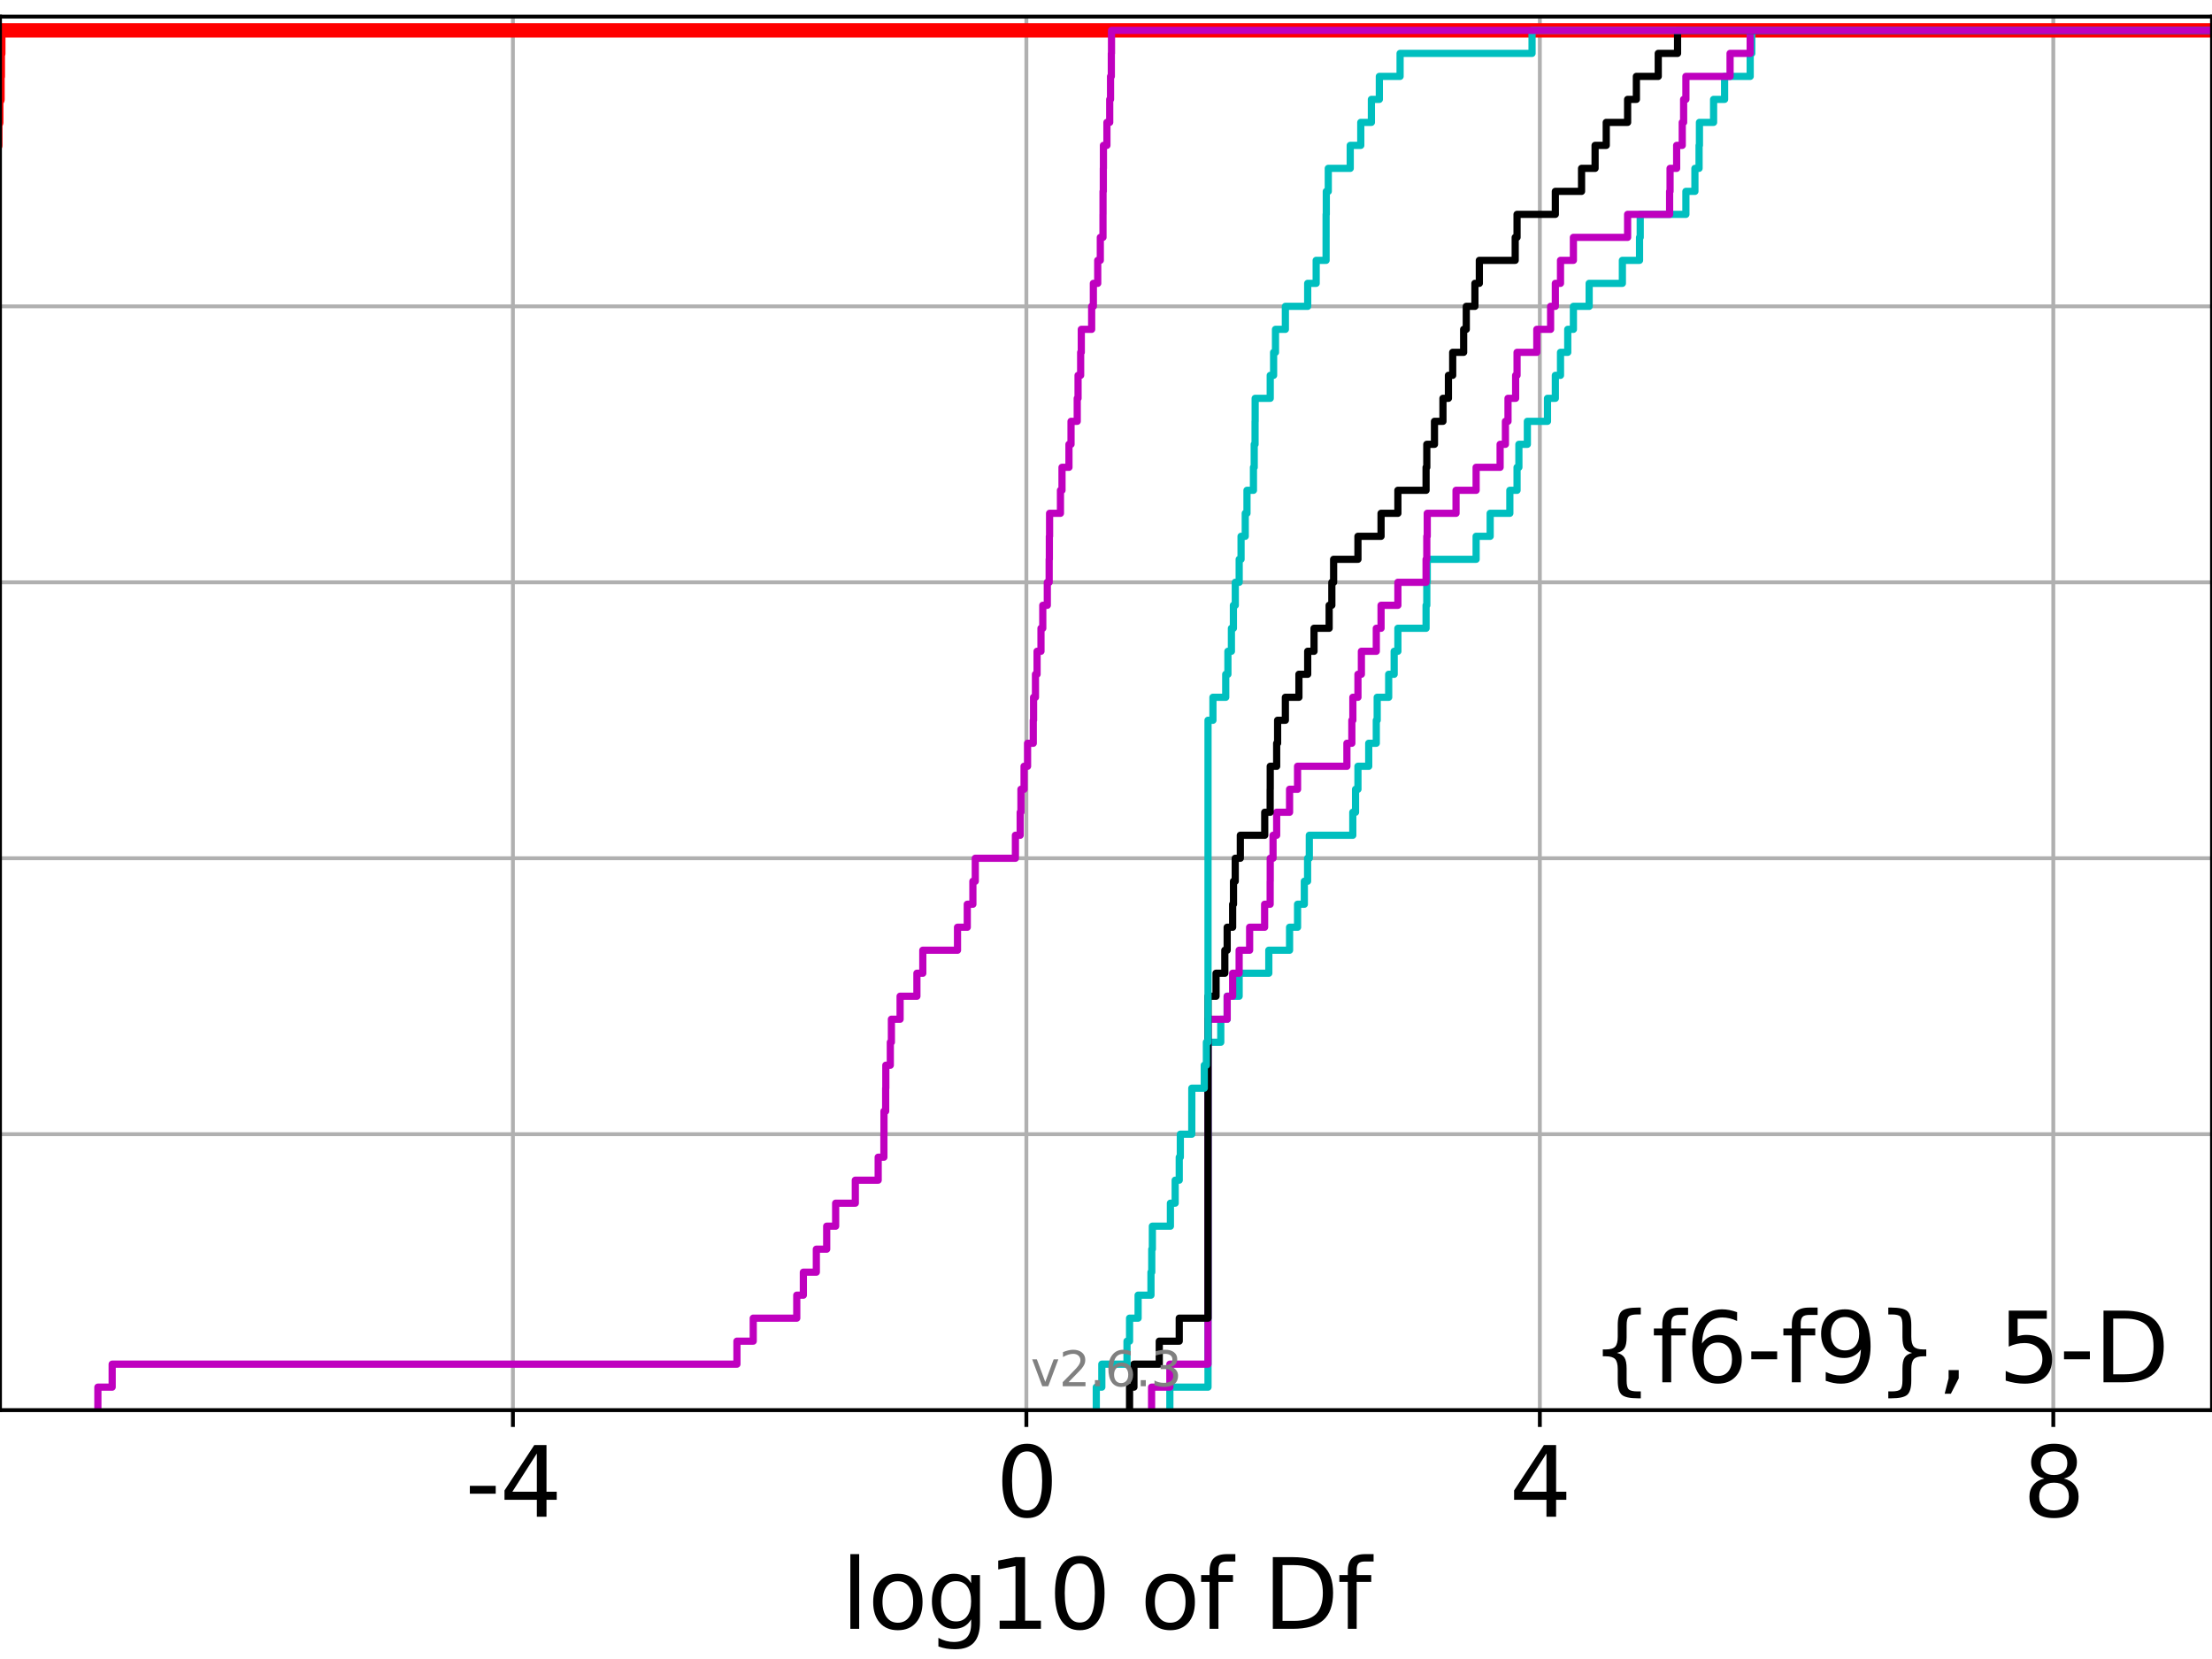 <?xml version="1.0" encoding="utf-8" standalone="no"?>
<!DOCTYPE svg PUBLIC "-//W3C//DTD SVG 1.1//EN"
  "http://www.w3.org/Graphics/SVG/1.1/DTD/svg11.dtd">
<svg xmlns:xlink="http://www.w3.org/1999/xlink" width="460.8pt" height="345.6pt" viewBox="0 0 460.8 345.6" xmlns="http://www.w3.org/2000/svg" version="1.1">
 <defs>
  <style type="text/css">*{stroke-linejoin: round; stroke-linecap: butt}</style>
 </defs>
 <g id="figure_1">
  <g id="patch_1">
   <path d="M 0 345.6 
L 460.8 345.6 
L 460.8 0 
L 0 0 
z
" style="fill: #ffffff"/>
  </g>
  <g id="axes_1">
   <g id="patch_2">
    <path d="M 0 293.76 
L 460.8 293.76 
L 460.8 3.456 
L 0 3.456 
z
" style="fill: #ffffff"/>
   </g>
   <g id="matplotlib.axis_1">
    <g id="xtick_1">
     <g id="line2d_1">
      <path d="M 106.849 293.76 
L 106.849 3.456 
" clip-path="url(#pde0a238478)" style="fill: none; stroke: #b0b0b0; stroke-width: 0.8; stroke-linecap: square"/>
     </g>
     <g id="line2d_2">
      <defs>
       <path id="m75b2eb75c2" d="M 0 0 
L 0 3.5 
" style="stroke: #000000; stroke-width: 0.8"/>
      </defs>
      <g>
       <use xlink:href="#m75b2eb75c2" x="106.849" y="293.76" style="stroke: #000000; stroke-width: 0.8"/>
      </g>
     </g>
     <g id="text_1">
      <!-- -4 -->
      <g transform="translate(96.878 315.957)scale(0.2 -0.2)">
       <defs>
        <path id="DejaVuSans-2d" d="M 313 2009 
L 1997 2009 
L 1997 1497 
L 313 1497 
L 313 2009 
z
" transform="scale(0.016)"/>
        <path id="DejaVuSans-34" d="M 2419 4116 
L 825 1625 
L 2419 1625 
L 2419 4116 
z
M 2253 4666 
L 3047 4666 
L 3047 1625 
L 3713 1625 
L 3713 1100 
L 3047 1100 
L 3047 0 
L 2419 0 
L 2419 1100 
L 313 1100 
L 313 1709 
L 2253 4666 
z
" transform="scale(0.016)"/>
       </defs>
       <use xlink:href="#DejaVuSans-2d"/>
       <use xlink:href="#DejaVuSans-34" x="36.084"/>
      </g>
     </g>
    </g>
    <g id="xtick_2">
     <g id="line2d_3">
      <path d="M 213.813 293.76 
L 213.813 3.456 
" clip-path="url(#pde0a238478)" style="fill: none; stroke: #b0b0b0; stroke-width: 0.8; stroke-linecap: square"/>
     </g>
     <g id="line2d_4">
      <g>
       <use xlink:href="#m75b2eb75c2" x="213.813" y="293.76" style="stroke: #000000; stroke-width: 0.8"/>
      </g>
     </g>
     <g id="text_2">
      <!-- 0 -->
      <g transform="translate(207.45 315.957)scale(0.2 -0.2)">
       <defs>
        <path id="DejaVuSans-30" d="M 2034 4250 
Q 1547 4250 1301 3770 
Q 1056 3291 1056 2328 
Q 1056 1369 1301 889 
Q 1547 409 2034 409 
Q 2525 409 2770 889 
Q 3016 1369 3016 2328 
Q 3016 3291 2770 3770 
Q 2525 4250 2034 4250 
z
M 2034 4750 
Q 2819 4750 3233 4129 
Q 3647 3509 3647 2328 
Q 3647 1150 3233 529 
Q 2819 -91 2034 -91 
Q 1250 -91 836 529 
Q 422 1150 422 2328 
Q 422 3509 836 4129 
Q 1250 4750 2034 4750 
z
" transform="scale(0.016)"/>
       </defs>
       <use xlink:href="#DejaVuSans-30"/>
      </g>
     </g>
    </g>
    <g id="xtick_3">
     <g id="line2d_5">
      <path d="M 320.777 293.76 
L 320.777 3.456 
" clip-path="url(#pde0a238478)" style="fill: none; stroke: #b0b0b0; stroke-width: 0.8; stroke-linecap: square"/>
     </g>
     <g id="line2d_6">
      <g>
       <use xlink:href="#m75b2eb75c2" x="320.777" y="293.76" style="stroke: #000000; stroke-width: 0.8"/>
      </g>
     </g>
     <g id="text_3">
      <!-- 4 -->
      <g transform="translate(314.414 315.957)scale(0.2 -0.2)">
       <use xlink:href="#DejaVuSans-34"/>
      </g>
     </g>
    </g>
    <g id="xtick_4">
     <g id="line2d_7">
      <path d="M 427.741 293.76 
L 427.741 3.456 
" clip-path="url(#pde0a238478)" style="fill: none; stroke: #b0b0b0; stroke-width: 0.8; stroke-linecap: square"/>
     </g>
     <g id="line2d_8">
      <g>
       <use xlink:href="#m75b2eb75c2" x="427.741" y="293.76" style="stroke: #000000; stroke-width: 0.8"/>
      </g>
     </g>
     <g id="text_4">
      <!-- 8 -->
      <g transform="translate(421.379 315.957)scale(0.2 -0.2)">
       <defs>
        <path id="DejaVuSans-38" d="M 2034 2216 
Q 1584 2216 1326 1975 
Q 1069 1734 1069 1313 
Q 1069 891 1326 650 
Q 1584 409 2034 409 
Q 2484 409 2743 651 
Q 3003 894 3003 1313 
Q 3003 1734 2745 1975 
Q 2488 2216 2034 2216 
z
M 1403 2484 
Q 997 2584 770 2862 
Q 544 3141 544 3541 
Q 544 4100 942 4425 
Q 1341 4750 2034 4750 
Q 2731 4750 3128 4425 
Q 3525 4100 3525 3541 
Q 3525 3141 3298 2862 
Q 3072 2584 2669 2484 
Q 3125 2378 3379 2068 
Q 3634 1759 3634 1313 
Q 3634 634 3220 271 
Q 2806 -91 2034 -91 
Q 1263 -91 848 271 
Q 434 634 434 1313 
Q 434 1759 690 2068 
Q 947 2378 1403 2484 
z
M 1172 3481 
Q 1172 3119 1398 2916 
Q 1625 2713 2034 2713 
Q 2441 2713 2670 2916 
Q 2900 3119 2900 3481 
Q 2900 3844 2670 4047 
Q 2441 4250 2034 4250 
Q 1625 4250 1398 4047 
Q 1172 3844 1172 3481 
z
" transform="scale(0.016)"/>
       </defs>
       <use xlink:href="#DejaVuSans-38"/>
      </g>
     </g>
    </g>
    <g id="text_5">
     <!-- log10 of Df -->
     <g transform="translate(175.214 339.313)scale(0.2 -0.2)">
      <defs>
       <path id="DejaVuSans-6c" d="M 603 4863 
L 1178 4863 
L 1178 0 
L 603 0 
L 603 4863 
z
" transform="scale(0.016)"/>
       <path id="DejaVuSans-6f" d="M 1959 3097 
Q 1497 3097 1228 2736 
Q 959 2375 959 1747 
Q 959 1119 1226 758 
Q 1494 397 1959 397 
Q 2419 397 2687 759 
Q 2956 1122 2956 1747 
Q 2956 2369 2687 2733 
Q 2419 3097 1959 3097 
z
M 1959 3584 
Q 2709 3584 3137 3096 
Q 3566 2609 3566 1747 
Q 3566 888 3137 398 
Q 2709 -91 1959 -91 
Q 1206 -91 779 398 
Q 353 888 353 1747 
Q 353 2609 779 3096 
Q 1206 3584 1959 3584 
z
" transform="scale(0.016)"/>
       <path id="DejaVuSans-67" d="M 2906 1791 
Q 2906 2416 2648 2759 
Q 2391 3103 1925 3103 
Q 1463 3103 1205 2759 
Q 947 2416 947 1791 
Q 947 1169 1205 825 
Q 1463 481 1925 481 
Q 2391 481 2648 825 
Q 2906 1169 2906 1791 
z
M 3481 434 
Q 3481 -459 3084 -895 
Q 2688 -1331 1869 -1331 
Q 1566 -1331 1297 -1286 
Q 1028 -1241 775 -1147 
L 775 -588 
Q 1028 -725 1275 -790 
Q 1522 -856 1778 -856 
Q 2344 -856 2625 -561 
Q 2906 -266 2906 331 
L 2906 616 
Q 2728 306 2450 153 
Q 2172 0 1784 0 
Q 1141 0 747 490 
Q 353 981 353 1791 
Q 353 2603 747 3093 
Q 1141 3584 1784 3584 
Q 2172 3584 2450 3431 
Q 2728 3278 2906 2969 
L 2906 3500 
L 3481 3500 
L 3481 434 
z
" transform="scale(0.016)"/>
       <path id="DejaVuSans-31" d="M 794 531 
L 1825 531 
L 1825 4091 
L 703 3866 
L 703 4441 
L 1819 4666 
L 2450 4666 
L 2450 531 
L 3481 531 
L 3481 0 
L 794 0 
L 794 531 
z
" transform="scale(0.016)"/>
       <path id="DejaVuSans-20" transform="scale(0.016)"/>
       <path id="DejaVuSans-66" d="M 2375 4863 
L 2375 4384 
L 1825 4384 
Q 1516 4384 1395 4259 
Q 1275 4134 1275 3809 
L 1275 3500 
L 2222 3500 
L 2222 3053 
L 1275 3053 
L 1275 0 
L 697 0 
L 697 3053 
L 147 3053 
L 147 3500 
L 697 3500 
L 697 3744 
Q 697 4328 969 4595 
Q 1241 4863 1831 4863 
L 2375 4863 
z
" transform="scale(0.016)"/>
       <path id="DejaVuSans-44" d="M 1259 4147 
L 1259 519 
L 2022 519 
Q 2988 519 3436 956 
Q 3884 1394 3884 2338 
Q 3884 3275 3436 3711 
Q 2988 4147 2022 4147 
L 1259 4147 
z
M 628 4666 
L 1925 4666 
Q 3281 4666 3915 4102 
Q 4550 3538 4550 2338 
Q 4550 1131 3912 565 
Q 3275 0 1925 0 
L 628 0 
L 628 4666 
z
" transform="scale(0.016)"/>
      </defs>
      <use xlink:href="#DejaVuSans-6c"/>
      <use xlink:href="#DejaVuSans-6f" x="27.783"/>
      <use xlink:href="#DejaVuSans-67" x="88.965"/>
      <use xlink:href="#DejaVuSans-31" x="152.441"/>
      <use xlink:href="#DejaVuSans-30" x="216.064"/>
      <use xlink:href="#DejaVuSans-20" x="279.688"/>
      <use xlink:href="#DejaVuSans-6f" x="311.475"/>
      <use xlink:href="#DejaVuSans-66" x="372.656"/>
      <use xlink:href="#DejaVuSans-20" x="407.861"/>
      <use xlink:href="#DejaVuSans-44" x="439.648"/>
      <use xlink:href="#DejaVuSans-66" x="516.65"/>
     </g>
    </g>
   </g>
   <g id="matplotlib.axis_2">
    <g id="ytick_1">
     <g id="line2d_9">
      <path d="M 0 293.76 
L 460.8 293.76 
" clip-path="url(#pde0a238478)" style="fill: none; stroke: #b0b0b0; stroke-width: 0.8; stroke-linecap: square"/>
     </g>
     <g id="line2d_10">
      <defs>
       <path id="m7d15473965" d="M 0 0 
L -3.5 0 
" style="stroke: #000000; stroke-width: 0.8"/>
      </defs>
      <g>
       <use xlink:href="#m7d15473965" x="0" y="293.76" style="stroke: #000000; stroke-width: 0.8"/>
      </g>
     </g>
    </g>
    <g id="ytick_2">
     <g id="line2d_11">
      <path d="M 0 236.274 
L 460.8 236.274 
" clip-path="url(#pde0a238478)" style="fill: none; stroke: #b0b0b0; stroke-width: 0.8; stroke-linecap: square"/>
     </g>
     <g id="line2d_12">
      <g>
       <use xlink:href="#m7d15473965" x="0" y="236.274" style="stroke: #000000; stroke-width: 0.8"/>
      </g>
     </g>
    </g>
    <g id="ytick_3">
     <g id="line2d_13">
      <path d="M 0 178.788 
L 460.8 178.788 
" clip-path="url(#pde0a238478)" style="fill: none; stroke: #b0b0b0; stroke-width: 0.8; stroke-linecap: square"/>
     </g>
     <g id="line2d_14">
      <g>
       <use xlink:href="#m7d15473965" x="0" y="178.788" style="stroke: #000000; stroke-width: 0.8"/>
      </g>
     </g>
    </g>
    <g id="ytick_4">
     <g id="line2d_15">
      <path d="M 0 121.302 
L 460.8 121.302 
" clip-path="url(#pde0a238478)" style="fill: none; stroke: #b0b0b0; stroke-width: 0.8; stroke-linecap: square"/>
     </g>
     <g id="line2d_16">
      <g>
       <use xlink:href="#m7d15473965" x="0" y="121.302" style="stroke: #000000; stroke-width: 0.8"/>
      </g>
     </g>
    </g>
    <g id="ytick_5">
     <g id="line2d_17">
      <path d="M 0 63.816 
L 460.8 63.816 
" clip-path="url(#pde0a238478)" style="fill: none; stroke: #b0b0b0; stroke-width: 0.8; stroke-linecap: square"/>
     </g>
     <g id="line2d_18">
      <g>
       <use xlink:href="#m7d15473965" x="0" y="63.816" style="stroke: #000000; stroke-width: 0.8"/>
      </g>
     </g>
    </g>
    <g id="ytick_6">
     <g id="line2d_19">
      <path d="M 0 6.33 
L 460.8 6.33 
" clip-path="url(#pde0a238478)" style="fill: none; stroke: #b0b0b0; stroke-width: 0.8; stroke-linecap: square"/>
     </g>
     <g id="line2d_20">
      <g>
       <use xlink:href="#m7d15473965" x="0" y="6.33" style="stroke: #000000; stroke-width: 0.8"/>
      </g>
     </g>
    </g>
   </g>
   <g id="line2d_21">
    <path d="M -1 30.283 
L -0.982 30.283 
L -0.982 25.492 
L -0.783 25.492 
L -0.783 20.702 
L -0.522 20.702 
L -0.522 15.911 
L -0.455 15.911 
L -0.455 11.121 
L -0.356 11.121 
L -0.356 6.33 
L -0.356 6.33 
L -0.356 6.33 
L 460.8 6.33 
" clip-path="url(#pde0a238478)" style="fill: none; stroke: #ff0000; stroke-width: 3; stroke-linecap: square"/>
   </g>
   <g id="line2d_22">
    <path d="M 243.703 293.76 
L 243.703 288.97 
L 251.651 288.97 
L 251.651 284.179 
L 251.651 284.179 
L 251.651 279.389 
L 251.651 279.389 
L 251.651 274.598 
L 251.651 274.598 
L 251.651 269.808 
L 251.651 269.808 
L 251.651 265.017 
L 251.651 265.017 
L 251.651 260.227 
L 251.651 260.227 
L 251.651 255.436 
L 251.651 255.436 
L 251.651 250.646 
L 251.651 250.646 
L 251.651 245.855 
L 251.651 245.855 
L 251.651 241.065 
L 251.651 241.065 
L 251.651 236.274 
L 251.651 236.274 
L 251.651 231.484 
L 251.651 231.484 
L 251.651 226.693 
L 251.651 226.693 
L 251.651 221.903 
L 251.651 221.903 
L 251.651 217.112 
L 254.309 217.112 
L 254.309 212.322 
L 255.643 212.322 
L 255.643 207.531 
L 258.136 207.531 
L 258.136 202.741 
L 264.316 202.741 
L 264.316 197.95 
L 268.641 197.95 
L 268.641 193.16 
L 270.305 193.16 
L 270.305 188.369 
L 271.716 188.369 
L 271.716 183.579 
L 272.395 183.579 
L 272.395 178.788 
L 272.754 178.788 
L 272.754 173.998 
L 281.81 173.998 
L 281.81 169.207 
L 282.385 169.207 
L 282.385 164.417 
L 282.885 164.417 
L 282.885 159.626 
L 285.13 159.626 
L 285.13 154.836 
L 286.707 154.836 
L 286.707 150.045 
L 286.894 150.045 
L 286.894 145.255 
L 289.288 145.255 
L 289.288 140.464 
L 290.429 140.464 
L 290.429 135.674 
L 291.205 135.674 
L 291.205 130.883 
L 297.077 130.883 
L 297.077 126.093 
L 297.228 126.093 
L 297.228 121.302 
L 297.322 121.302 
L 297.322 116.512 
L 307.503 116.512 
L 307.503 111.721 
L 310.431 111.721 
L 310.431 106.931 
L 314.526 106.931 
L 314.526 102.14 
L 316.029 102.14 
L 316.029 97.35 
L 316.412 97.35 
L 316.412 92.559 
L 318.177 92.559 
L 318.177 87.769 
L 322.37 87.769 
L 322.37 82.978 
L 324.005 82.978 
L 324.005 78.188 
L 325.081 78.188 
L 325.081 73.397 
L 326.59 73.397 
L 326.59 68.607 
L 327.768 68.607 
L 327.768 63.816 
L 331.051 63.816 
L 331.051 59.026 
L 337.97 59.026 
L 337.97 54.235 
L 341.546 54.235 
L 341.546 49.445 
L 341.688 49.445 
L 341.688 44.654 
L 351.203 44.654 
L 351.203 39.864 
L 353.082 39.864 
L 353.082 35.073 
L 353.946 35.073 
L 353.946 30.283 
L 354.024 30.283 
L 354.024 25.492 
L 356.971 25.492 
L 356.971 20.702 
L 359.263 20.702 
L 359.263 15.911 
L 364.598 15.911 
L 364.598 11.121 
L 364.925 11.121 
L 364.925 6.33 
L 364.925 6.33 
L 364.925 6.33 
L 460.8 6.33 
" clip-path="url(#pde0a238478)" style="fill: none; stroke: #00bfbf; stroke-width: 1.5; stroke-linecap: square"/>
   </g>
   <g id="line2d_23">
    <path d="M 239.895 293.76 
L 239.895 288.97 
L 243.703 288.97 
L 243.703 284.179 
L 251.651 284.179 
L 251.651 279.389 
L 251.651 279.389 
L 251.651 274.598 
L 251.651 274.598 
L 251.651 269.808 
L 251.651 269.808 
L 251.651 265.017 
L 251.651 265.017 
L 251.651 260.227 
L 251.651 260.227 
L 251.651 255.436 
L 251.651 255.436 
L 251.651 250.646 
L 251.651 250.646 
L 251.651 245.855 
L 251.651 245.855 
L 251.651 241.065 
L 251.651 241.065 
L 251.651 236.274 
L 251.651 236.274 
L 251.651 231.484 
L 251.651 231.484 
L 251.651 226.693 
L 251.651 226.693 
L 251.651 221.903 
L 251.651 221.903 
L 251.651 217.112 
L 251.651 217.112 
L 251.651 212.322 
L 255.643 212.322 
L 255.643 207.531 
L 256.782 207.531 
L 256.782 202.741 
L 258.136 202.741 
L 258.136 197.95 
L 260.32 197.95 
L 260.32 193.16 
L 263.443 193.16 
L 263.443 188.369 
L 264.597 188.369 
L 264.597 183.579 
L 264.612 183.579 
L 264.612 178.788 
L 265.197 178.788 
L 265.197 173.998 
L 265.953 173.998 
L 265.953 169.207 
L 268.641 169.207 
L 268.641 164.417 
L 270.305 164.417 
L 270.305 159.626 
L 280.585 159.626 
L 280.585 154.836 
L 281.613 154.836 
L 281.613 150.045 
L 281.824 150.045 
L 281.824 145.255 
L 282.885 145.255 
L 282.885 140.464 
L 283.602 140.464 
L 283.602 135.674 
L 286.707 135.674 
L 286.707 130.883 
L 287.698 130.883 
L 287.698 126.093 
L 291.205 126.093 
L 291.205 121.302 
L 297.077 121.302 
L 297.077 116.512 
L 297.228 116.512 
L 297.228 111.721 
L 297.322 111.721 
L 297.322 106.931 
L 303.319 106.931 
L 303.319 102.14 
L 307.503 102.14 
L 307.503 97.35 
L 312.5 97.35 
L 312.5 92.559 
L 313.605 92.559 
L 313.605 87.769 
L 314.145 87.769 
L 314.145 82.978 
L 315.734 82.978 
L 315.734 78.188 
L 316.029 78.188 
L 316.029 73.397 
L 320.146 73.397 
L 320.146 68.607 
L 323.018 68.607 
L 323.018 63.816 
L 324.005 63.816 
L 324.005 59.026 
L 325.081 59.026 
L 325.081 54.235 
L 327.768 54.235 
L 327.768 49.445 
L 339.062 49.445 
L 339.062 44.654 
L 347.811 44.654 
L 347.811 39.864 
L 347.903 39.864 
L 347.903 35.073 
L 349.277 35.073 
L 349.277 30.283 
L 350.445 30.283 
L 350.445 25.492 
L 350.728 25.492 
L 350.728 20.702 
L 351.203 20.702 
L 351.203 15.911 
L 360.404 15.911 
L 360.404 11.121 
L 364.598 11.121 
L 364.598 6.33 
L 364.598 6.33 
L 364.598 6.33 
L 460.8 6.33 
" clip-path="url(#pde0a238478)" style="fill: none; stroke: #bf00bf; stroke-width: 1.5; stroke-linecap: square"/>
   </g>
   <g id="line2d_24">
    <path d="M 235.309 293.76 
L 235.309 288.97 
L 236.219 288.97 
L 236.219 284.179 
L 241.497 284.179 
L 241.497 279.389 
L 245.658 279.389 
L 245.658 274.598 
L 251.651 274.598 
L 251.651 269.808 
L 251.651 269.808 
L 251.651 265.017 
L 251.651 265.017 
L 251.651 260.227 
L 251.651 260.227 
L 251.651 255.436 
L 251.651 255.436 
L 251.651 250.646 
L 251.651 250.646 
L 251.651 245.855 
L 251.651 245.855 
L 251.651 241.065 
L 251.651 241.065 
L 251.651 236.274 
L 251.651 236.274 
L 251.651 231.484 
L 251.651 231.484 
L 251.651 226.693 
L 251.651 226.693 
L 251.651 221.903 
L 251.651 221.903 
L 251.651 217.112 
L 251.651 217.112 
L 251.651 212.322 
L 251.651 212.322 
L 251.651 207.531 
L 253.324 207.531 
L 253.324 202.741 
L 255.153 202.741 
L 255.153 197.95 
L 255.643 197.95 
L 255.643 193.16 
L 256.782 193.16 
L 256.782 188.369 
L 256.961 188.369 
L 256.961 183.579 
L 257.324 183.579 
L 257.324 178.788 
L 258.382 178.788 
L 258.382 173.998 
L 263.466 173.998 
L 263.466 169.207 
L 264.597 169.207 
L 264.597 164.417 
L 264.612 164.417 
L 264.612 159.626 
L 265.953 159.626 
L 265.953 154.836 
L 266.15 154.836 
L 266.15 150.045 
L 267.766 150.045 
L 267.766 145.255 
L 270.589 145.255 
L 270.589 140.464 
L 272.416 140.464 
L 272.416 135.674 
L 273.735 135.674 
L 273.735 130.883 
L 276.885 130.883 
L 276.885 126.093 
L 277.446 126.093 
L 277.446 121.302 
L 277.817 121.302 
L 277.817 116.512 
L 282.885 116.512 
L 282.885 111.721 
L 287.698 111.721 
L 287.698 106.931 
L 291.205 106.931 
L 291.205 102.14 
L 297.077 102.14 
L 297.077 97.35 
L 297.228 97.35 
L 297.228 92.559 
L 298.828 92.559 
L 298.828 87.769 
L 300.593 87.769 
L 300.593 82.978 
L 301.734 82.978 
L 301.734 78.188 
L 302.621 78.188 
L 302.621 73.397 
L 304.905 73.397 
L 304.905 68.607 
L 305.453 68.607 
L 305.453 63.816 
L 307.251 63.816 
L 307.251 59.026 
L 308.174 59.026 
L 308.174 54.235 
L 315.643 54.235 
L 315.643 49.445 
L 316.029 49.445 
L 316.029 44.654 
L 324.005 44.654 
L 324.005 39.864 
L 329.466 39.864 
L 329.466 35.073 
L 332.285 35.073 
L 332.285 30.283 
L 334.61 30.283 
L 334.61 25.492 
L 339.062 25.492 
L 339.062 20.702 
L 340.888 20.702 
L 340.888 15.911 
L 345.445 15.911 
L 345.445 11.121 
L 349.466 11.121 
L 349.466 6.33 
L 349.466 6.33 
L 349.466 6.33 
L 460.8 6.33 
" clip-path="url(#pde0a238478)" style="fill: none; stroke: #000000; stroke-width: 1.5; stroke-linecap: square"/>
   </g>
   <g id="line2d_25">
    <path d="M 228.375 293.76 
L 228.375 288.97 
L 229.528 288.97 
L 229.528 284.179 
L 234.776 284.179 
L 234.776 279.389 
L 235.309 279.389 
L 235.309 274.598 
L 237.089 274.598 
L 237.089 269.808 
L 239.767 269.808 
L 239.767 265.017 
L 239.933 265.017 
L 239.933 260.227 
L 240.058 260.227 
L 240.058 255.436 
L 243.818 255.436 
L 243.818 250.646 
L 244.81 250.646 
L 244.81 245.855 
L 245.658 245.855 
L 245.658 241.065 
L 245.885 241.065 
L 245.885 236.274 
L 248.269 236.274 
L 248.269 231.484 
L 248.274 231.484 
L 248.274 226.693 
L 250.873 226.693 
L 250.873 221.903 
L 251.312 221.903 
L 251.312 217.112 
L 251.651 217.112 
L 251.651 212.322 
L 251.651 212.322 
L 251.651 207.531 
L 251.651 207.531 
L 251.651 202.741 
L 251.651 202.741 
L 251.651 197.95 
L 251.651 197.95 
L 251.651 193.16 
L 251.651 193.16 
L 251.651 188.369 
L 251.651 188.369 
L 251.651 183.579 
L 251.651 183.579 
L 251.651 178.788 
L 251.651 178.788 
L 251.651 173.998 
L 251.651 173.998 
L 251.651 169.207 
L 251.651 169.207 
L 251.651 164.417 
L 251.651 164.417 
L 251.651 159.626 
L 251.651 159.626 
L 251.651 154.836 
L 251.651 154.836 
L 251.651 150.045 
L 252.676 150.045 
L 252.676 145.255 
L 255.343 145.255 
L 255.343 140.464 
L 255.795 140.464 
L 255.795 135.674 
L 256.526 135.674 
L 256.526 130.883 
L 256.941 130.883 
L 256.941 126.093 
L 257.335 126.093 
L 257.335 121.302 
L 258.144 121.302 
L 258.144 116.512 
L 258.535 116.512 
L 258.535 111.721 
L 259.408 111.721 
L 259.408 106.931 
L 259.769 106.931 
L 259.769 102.14 
L 261.116 102.14 
L 261.116 97.35 
L 261.275 97.35 
L 261.275 92.559 
L 261.452 92.559 
L 261.452 87.769 
L 261.472 87.769 
L 261.472 82.978 
L 264.612 82.978 
L 264.612 78.188 
L 265.316 78.188 
L 265.316 73.397 
L 265.707 73.397 
L 265.707 68.607 
L 267.766 68.607 
L 267.766 63.816 
L 272.416 63.816 
L 272.416 59.026 
L 274.184 59.026 
L 274.184 54.235 
L 276.249 54.235 
L 276.249 49.445 
L 276.251 49.445 
L 276.251 44.654 
L 276.293 44.654 
L 276.293 39.864 
L 276.705 39.864 
L 276.705 35.073 
L 281.278 35.073 
L 281.278 30.283 
L 283.474 30.283 
L 283.474 25.492 
L 285.687 25.492 
L 285.687 20.702 
L 287.343 20.702 
L 287.343 15.911 
L 291.663 15.911 
L 291.663 11.121 
L 319.153 11.121 
L 319.153 6.33 
L 319.153 6.33 
L 319.153 6.33 
L 460.8 6.33 
" clip-path="url(#pde0a238478)" style="fill: none; stroke: #00bfbf; stroke-width: 1.5; stroke-linecap: square"/>
   </g>
   <g id="line2d_26">
    <path d="M 20.39 293.76 
L 20.39 288.97 
L 23.367 288.97 
L 23.367 284.179 
L 153.519 284.179 
L 153.519 279.389 
L 156.913 279.389 
L 156.913 274.598 
L 165.98 274.598 
L 165.98 269.808 
L 167.354 269.808 
L 167.354 265.017 
L 170.057 265.017 
L 170.057 260.227 
L 172.215 260.227 
L 172.215 255.436 
L 174.082 255.436 
L 174.082 250.646 
L 178.178 250.646 
L 178.178 245.855 
L 182.941 245.855 
L 182.941 241.065 
L 184.131 241.065 
L 184.131 236.274 
L 184.147 236.274 
L 184.147 231.484 
L 184.5 231.484 
L 184.5 226.693 
L 184.532 226.693 
L 184.532 221.903 
L 185.469 221.903 
L 185.469 217.112 
L 185.695 217.112 
L 185.695 212.322 
L 187.507 212.322 
L 187.507 207.531 
L 191.007 207.531 
L 191.007 202.741 
L 192.236 202.741 
L 192.236 197.95 
L 199.466 197.95 
L 199.466 193.16 
L 201.5 193.16 
L 201.5 188.369 
L 202.669 188.369 
L 202.669 183.579 
L 203.17 183.579 
L 203.17 178.788 
L 211.527 178.788 
L 211.527 173.998 
L 212.523 173.998 
L 212.523 169.207 
L 212.68 169.207 
L 212.68 164.417 
L 213.33 164.417 
L 213.33 159.626 
L 214.061 159.626 
L 214.061 154.836 
L 215.249 154.836 
L 215.249 150.045 
L 215.311 150.045 
L 215.311 145.255 
L 215.707 145.255 
L 215.707 140.464 
L 216.041 140.464 
L 216.041 135.674 
L 216.855 135.674 
L 216.855 130.883 
L 217.229 130.883 
L 217.229 126.093 
L 218.174 126.093 
L 218.174 121.302 
L 218.56 121.302 
L 218.56 116.512 
L 218.6 116.512 
L 218.6 111.721 
L 218.647 111.721 
L 218.647 106.931 
L 220.912 106.931 
L 220.912 102.14 
L 221.235 102.14 
L 221.235 97.35 
L 222.684 97.35 
L 222.684 92.559 
L 223.116 92.559 
L 223.116 87.769 
L 224.406 87.769 
L 224.406 82.978 
L 224.579 82.978 
L 224.579 78.188 
L 225.12 78.188 
L 225.12 73.397 
L 225.254 73.397 
L 225.254 68.607 
L 227.412 68.607 
L 227.412 63.816 
L 227.767 63.816 
L 227.767 59.026 
L 228.675 59.026 
L 228.675 54.235 
L 229.215 54.235 
L 229.215 49.445 
L 229.773 49.445 
L 229.773 44.654 
L 229.782 44.654 
L 229.782 39.864 
L 229.843 39.864 
L 229.843 35.073 
L 229.865 35.073 
L 229.865 30.283 
L 230.591 30.283 
L 230.591 25.492 
L 231.174 25.492 
L 231.174 20.702 
L 231.345 20.702 
L 231.345 15.911 
L 231.512 15.911 
L 231.512 11.121 
L 231.547 11.121 
L 231.547 6.33 
L 231.547 6.33 
L 231.547 6.33 
L 460.8 6.33 
" clip-path="url(#pde0a238478)" style="fill: none; stroke: #bf00bf; stroke-width: 1.5; stroke-linecap: square"/>
   </g>
   <g id="patch_3">
    <path d="M 0 293.76 
L 0 3.456 
" style="fill: none; stroke: #000000; stroke-width: 0.8; stroke-linejoin: miter; stroke-linecap: square"/>
   </g>
   <g id="patch_4">
    <path d="M 460.8 293.76 
L 460.8 3.456 
" style="fill: none; stroke: #000000; stroke-width: 0.8; stroke-linejoin: miter; stroke-linecap: square"/>
   </g>
   <g id="patch_5">
    <path d="M 0 293.76 
L 460.8 293.76 
" style="fill: none; stroke: #000000; stroke-width: 0.8; stroke-linejoin: miter; stroke-linecap: square"/>
   </g>
   <g id="patch_6">
    <path d="M 0 3.456 
L 460.8 3.456 
" style="fill: none; stroke: #000000; stroke-width: 0.8; stroke-linejoin: miter; stroke-linecap: square"/>
   </g>
   <g id="text_6">
    <!-- {f6-f9}, 5-D -->
    <g transform="translate(331.334 287.954)scale(0.2 -0.2)">
     <defs>
      <path id="DejaVuSans-7b" d="M 3272 -594 
L 3272 -1044 
L 3078 -1044 
Q 2300 -1044 2036 -812 
Q 1772 -581 1772 109 
L 1772 856 
Q 1772 1328 1603 1509 
Q 1434 1691 991 1691 
L 800 1691 
L 800 2138 
L 991 2138 
Q 1438 2138 1605 2317 
Q 1772 2497 1772 2963 
L 1772 3713 
Q 1772 4403 2036 4633 
Q 2300 4863 3078 4863 
L 3272 4863 
L 3272 4416 
L 3059 4416 
Q 2619 4416 2484 4278 
Q 2350 4141 2350 3700 
L 2350 2925 
Q 2350 2434 2208 2212 
Q 2066 1991 1722 1913 
Q 2069 1828 2209 1606 
Q 2350 1384 2350 897 
L 2350 122 
Q 2350 -319 2484 -456 
Q 2619 -594 3059 -594 
L 3272 -594 
z
" transform="scale(0.016)"/>
      <path id="DejaVuSans-36" d="M 2113 2584 
Q 1688 2584 1439 2293 
Q 1191 2003 1191 1497 
Q 1191 994 1439 701 
Q 1688 409 2113 409 
Q 2538 409 2786 701 
Q 3034 994 3034 1497 
Q 3034 2003 2786 2293 
Q 2538 2584 2113 2584 
z
M 3366 4563 
L 3366 3988 
Q 3128 4100 2886 4159 
Q 2644 4219 2406 4219 
Q 1781 4219 1451 3797 
Q 1122 3375 1075 2522 
Q 1259 2794 1537 2939 
Q 1816 3084 2150 3084 
Q 2853 3084 3261 2657 
Q 3669 2231 3669 1497 
Q 3669 778 3244 343 
Q 2819 -91 2113 -91 
Q 1303 -91 875 529 
Q 447 1150 447 2328 
Q 447 3434 972 4092 
Q 1497 4750 2381 4750 
Q 2619 4750 2861 4703 
Q 3103 4656 3366 4563 
z
" transform="scale(0.016)"/>
      <path id="DejaVuSans-39" d="M 703 97 
L 703 672 
Q 941 559 1184 500 
Q 1428 441 1663 441 
Q 2288 441 2617 861 
Q 2947 1281 2994 2138 
Q 2813 1869 2534 1725 
Q 2256 1581 1919 1581 
Q 1219 1581 811 2004 
Q 403 2428 403 3163 
Q 403 3881 828 4315 
Q 1253 4750 1959 4750 
Q 2769 4750 3195 4129 
Q 3622 3509 3622 2328 
Q 3622 1225 3098 567 
Q 2575 -91 1691 -91 
Q 1453 -91 1209 -44 
Q 966 3 703 97 
z
M 1959 2075 
Q 2384 2075 2632 2365 
Q 2881 2656 2881 3163 
Q 2881 3666 2632 3958 
Q 2384 4250 1959 4250 
Q 1534 4250 1286 3958 
Q 1038 3666 1038 3163 
Q 1038 2656 1286 2365 
Q 1534 2075 1959 2075 
z
" transform="scale(0.016)"/>
      <path id="DejaVuSans-7d" d="M 800 -594 
L 1019 -594 
Q 1456 -594 1589 -459 
Q 1722 -325 1722 122 
L 1722 897 
Q 1722 1384 1862 1606 
Q 2003 1828 2350 1913 
Q 2003 1991 1862 2212 
Q 1722 2434 1722 2925 
L 1722 3700 
Q 1722 4144 1589 4280 
Q 1456 4416 1019 4416 
L 800 4416 
L 800 4863 
L 997 4863 
Q 1775 4863 2036 4633 
Q 2297 4403 2297 3713 
L 2297 2963 
Q 2297 2497 2465 2317 
Q 2634 2138 3078 2138 
L 3272 2138 
L 3272 1691 
L 3078 1691 
Q 2634 1691 2465 1509 
Q 2297 1328 2297 856 
L 2297 109 
Q 2297 -581 2036 -812 
Q 1775 -1044 997 -1044 
L 800 -1044 
L 800 -594 
z
" transform="scale(0.016)"/>
      <path id="DejaVuSans-2c" d="M 750 794 
L 1409 794 
L 1409 256 
L 897 -744 
L 494 -744 
L 750 256 
L 750 794 
z
" transform="scale(0.016)"/>
      <path id="DejaVuSans-35" d="M 691 4666 
L 3169 4666 
L 3169 4134 
L 1269 4134 
L 1269 2991 
Q 1406 3038 1543 3061 
Q 1681 3084 1819 3084 
Q 2600 3084 3056 2656 
Q 3513 2228 3513 1497 
Q 3513 744 3044 326 
Q 2575 -91 1722 -91 
Q 1428 -91 1123 -41 
Q 819 9 494 109 
L 494 744 
Q 775 591 1075 516 
Q 1375 441 1709 441 
Q 2250 441 2565 725 
Q 2881 1009 2881 1497 
Q 2881 1984 2565 2268 
Q 2250 2553 1709 2553 
Q 1456 2553 1204 2497 
Q 953 2441 691 2322 
L 691 4666 
z
" transform="scale(0.016)"/>
     </defs>
     <use xlink:href="#DejaVuSans-7b"/>
     <use xlink:href="#DejaVuSans-66" x="63.623"/>
     <use xlink:href="#DejaVuSans-36" x="98.828"/>
     <use xlink:href="#DejaVuSans-2d" x="162.451"/>
     <use xlink:href="#DejaVuSans-66" x="198.535"/>
     <use xlink:href="#DejaVuSans-39" x="233.74"/>
     <use xlink:href="#DejaVuSans-7d" x="297.363"/>
     <use xlink:href="#DejaVuSans-2c" x="360.986"/>
     <use xlink:href="#DejaVuSans-20" x="392.773"/>
     <use xlink:href="#DejaVuSans-35" x="424.561"/>
     <use xlink:href="#DejaVuSans-2d" x="488.184"/>
     <use xlink:href="#DejaVuSans-44" x="524.268"/>
    </g>
   </g>
   <g id="text_7">
    <!-- v2.6.3 -->
    <g style="fill: #808080" transform="translate(214.719 288.777)scale(0.1 -0.1)">
     <defs>
      <path id="DejaVuSans-76" d="M 191 3500 
L 800 3500 
L 1894 563 
L 2988 3500 
L 3597 3500 
L 2284 0 
L 1503 0 
L 191 3500 
z
" transform="scale(0.016)"/>
      <path id="DejaVuSans-32" d="M 1228 531 
L 3431 531 
L 3431 0 
L 469 0 
L 469 531 
Q 828 903 1448 1529 
Q 2069 2156 2228 2338 
Q 2531 2678 2651 2914 
Q 2772 3150 2772 3378 
Q 2772 3750 2511 3984 
Q 2250 4219 1831 4219 
Q 1534 4219 1204 4116 
Q 875 4013 500 3803 
L 500 4441 
Q 881 4594 1212 4672 
Q 1544 4750 1819 4750 
Q 2544 4750 2975 4387 
Q 3406 4025 3406 3419 
Q 3406 3131 3298 2873 
Q 3191 2616 2906 2266 
Q 2828 2175 2409 1742 
Q 1991 1309 1228 531 
z
" transform="scale(0.016)"/>
      <path id="DejaVuSans-2e" d="M 684 794 
L 1344 794 
L 1344 0 
L 684 0 
L 684 794 
z
" transform="scale(0.016)"/>
      <path id="DejaVuSans-33" d="M 2597 2516 
Q 3050 2419 3304 2112 
Q 3559 1806 3559 1356 
Q 3559 666 3084 287 
Q 2609 -91 1734 -91 
Q 1441 -91 1130 -33 
Q 819 25 488 141 
L 488 750 
Q 750 597 1062 519 
Q 1375 441 1716 441 
Q 2309 441 2620 675 
Q 2931 909 2931 1356 
Q 2931 1769 2642 2001 
Q 2353 2234 1838 2234 
L 1294 2234 
L 1294 2753 
L 1863 2753 
Q 2328 2753 2575 2939 
Q 2822 3125 2822 3475 
Q 2822 3834 2567 4026 
Q 2313 4219 1838 4219 
Q 1578 4219 1281 4162 
Q 984 4106 628 3988 
L 628 4550 
Q 988 4650 1302 4700 
Q 1616 4750 1894 4750 
Q 2613 4750 3031 4423 
Q 3450 4097 3450 3541 
Q 3450 3153 3228 2886 
Q 3006 2619 2597 2516 
z
" transform="scale(0.016)"/>
     </defs>
     <use xlink:href="#DejaVuSans-76"/>
     <use xlink:href="#DejaVuSans-32" x="59.18"/>
     <use xlink:href="#DejaVuSans-2e" x="122.803"/>
     <use xlink:href="#DejaVuSans-36" x="154.59"/>
     <use xlink:href="#DejaVuSans-2e" x="218.213"/>
     <use xlink:href="#DejaVuSans-33" x="250"/>
    </g>
   </g>
  </g>
 </g>
 <defs>
  <clipPath id="pde0a238478">
   <rect x="0" y="3.456" width="460.8" height="290.304"/>
  </clipPath>
 </defs>
</svg>

